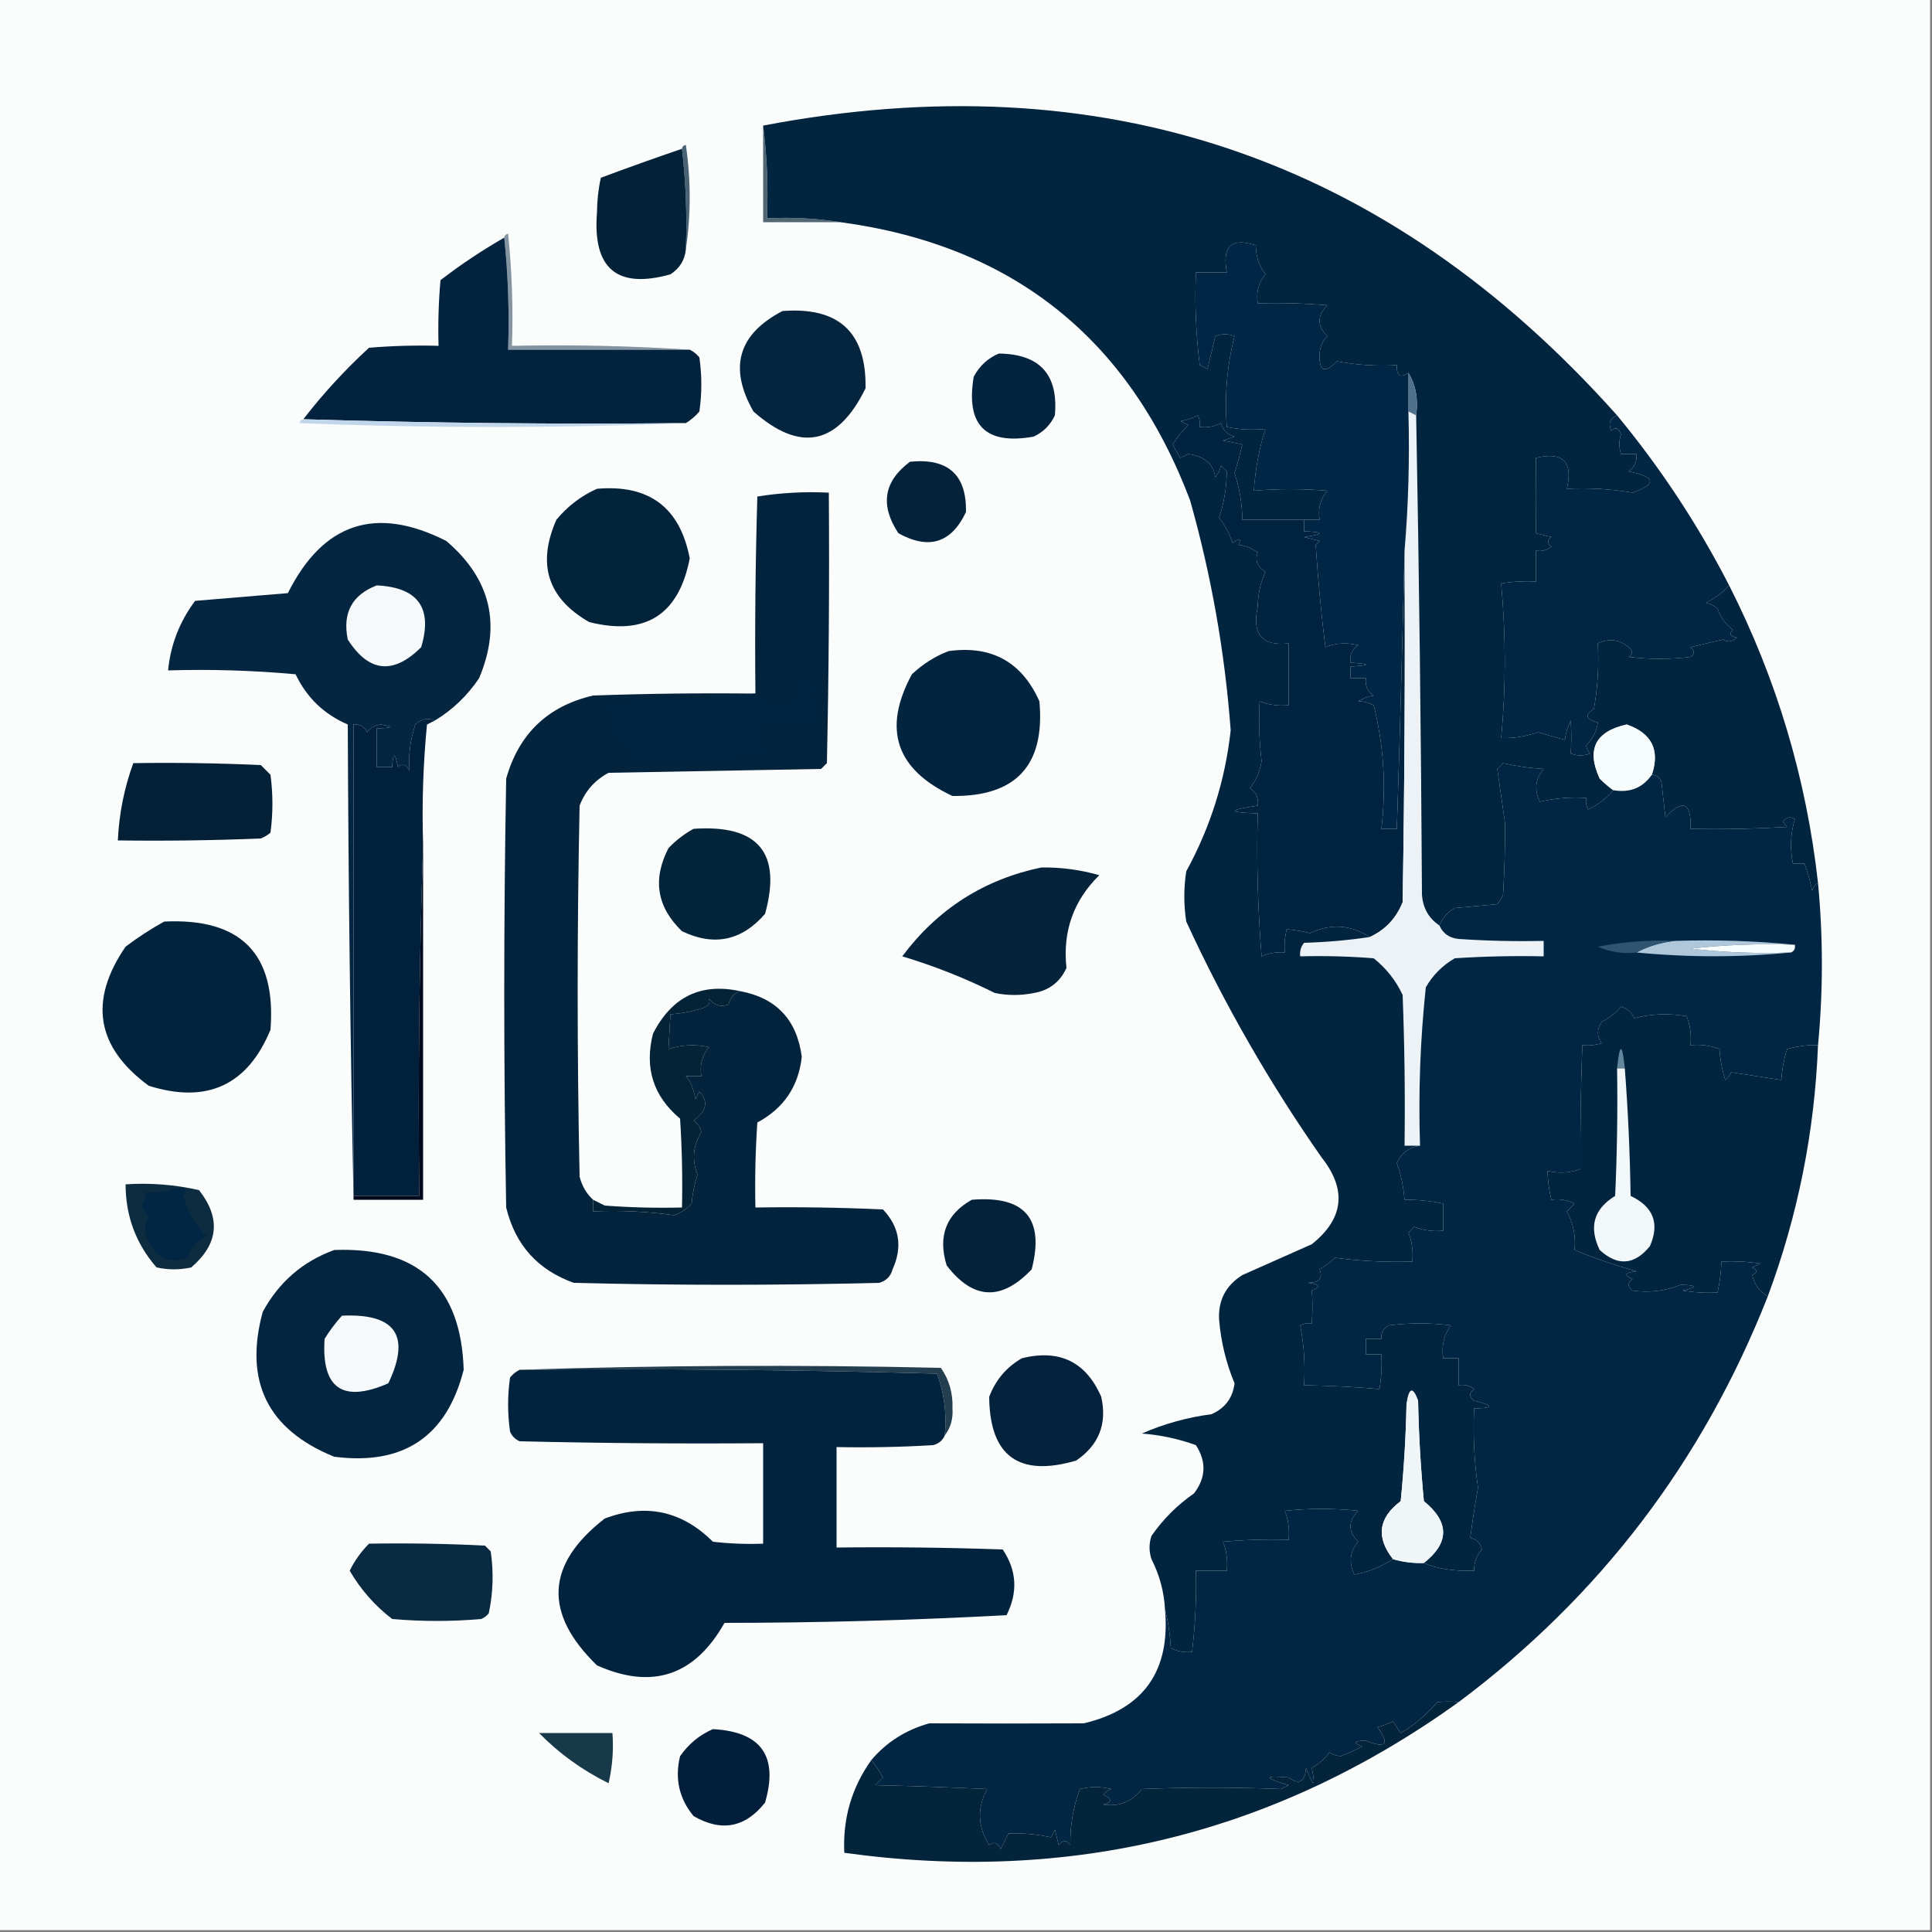 <?xml version="1.0" encoding="UTF-8"?>
<!DOCTYPE svg PUBLIC "-//W3C//DTD SVG 1.1//EN" "http://www.w3.org/Graphics/SVG/1.1/DTD/svg11.dtd">
<svg xmlns="http://www.w3.org/2000/svg" version="1.1" width="500px" height="500px" style="shape-rendering:geometricPrecision; text-rendering:geometricPrecision; image-rendering:optimizeQuality; fill-rule:evenodd; clip-rule:evenodd" xmlns:xlink="http://www.w3.org/1999/xlink">
<rect width="100%" height="100%" fill="#808080" stroke="none"/>
<g><path style="opacity:1" fill="#fbfcfc" d="M -0.5,-0.5 C 166.167,-0.5 332.833,-0.5 499.5,-0.5C 499.5,166.167 499.5,332.833 499.5,499.5C 332.833,499.5 166.167,499.5 -0.5,499.5C -0.5,332.833 -0.5,166.167 -0.5,-0.5 Z"/></g>
<g><path style="opacity:1" fill="#536674" d="M 197.5,32.5 C 198.492,40.316 198.826,48.316 198.5,56.5C 205.022,56.176 211.355,56.51 217.5,57.5C 210.833,57.5 204.167,57.5 197.5,57.5C 197.5,49.167 197.5,40.833 197.5,32.5 Z"/></g>
<g><path style="opacity:1" fill="#496374" d="M 176.5,38.5 C 176.56,37.957 176.893,37.624 177.5,37.5C 178.822,46.658 178.822,55.658 177.5,64.5C 177.826,55.651 177.493,46.984 176.5,38.5 Z"/></g>
<g><path style="opacity:1" fill="#032238" d="M 176.5,38.5 C 177.493,46.984 177.826,55.651 177.5,64.5C 177.256,67.263 175.923,69.429 173.5,71C 159.681,74.86 153.347,69.526 154.5,55C 154.522,51.914 154.855,48.914 155.5,46C 162.497,43.391 169.497,40.891 176.5,38.5 Z"/></g>
<g><path style="opacity:1" fill="#05243e" d="M 202.5,80.5 C 217.096,79.357 224.262,86.024 224,100.5C 216.783,115.192 207.116,117.192 195,106.5C 188.518,95.153 191.018,86.487 202.5,80.5 Z"/></g>
<g><path style="opacity:1" fill="#8494a1" d="M 130.5,61.5 C 130.56,60.957 130.893,60.624 131.5,60.5C 132.498,70.144 132.832,79.81 132.5,89.5C 148.009,89.171 163.342,89.504 178.5,90.5C 162.833,90.5 147.167,90.5 131.5,90.5C 131.827,80.652 131.494,70.986 130.5,61.5 Z"/></g>
<g><path style="opacity:1" fill="#03223e" d="M 130.5,61.5 C 131.494,70.986 131.827,80.652 131.5,90.5C 147.167,90.5 162.833,90.5 178.5,90.5C 179.458,90.953 180.292,91.62 181,92.5C 181.667,97.167 181.667,101.833 181,106.5C 179.961,107.71 178.794,108.71 177.5,109.5C 144.329,109.832 111.329,109.498 78.5,108.5C 83.592,101.903 89.259,95.737 95.5,90C 101.491,89.501 107.491,89.334 113.5,89.5C 113.334,83.824 113.501,78.157 114,72.5C 119.271,68.451 124.771,64.784 130.5,61.5 Z"/></g>
<g><path style="opacity:1" fill="#04233f" d="M 258.5,91.5 C 269.114,91.614 273.947,96.947 273,107.5C 271.833,110 270,111.833 267.5,113C 255.055,115.221 249.888,110.055 252,97.5C 253.494,94.686 255.66,92.686 258.5,91.5 Z"/></g>
<g><path style="opacity:1" fill="#002440" d="M 337.5,134.5 C 337.5,135.5 337.5,136.5 337.5,137.5C 342.794,137.682 342.794,138.182 337.5,139C 338.833,139.333 340.167,139.667 341.5,140C 341.167,140.333 340.833,140.667 340.5,141C 341.074,149.83 341.907,158.663 343,167.5C 345.737,166.39 348.571,166.223 351.5,167C 349.893,168.049 349.227,169.549 349.5,171.5C 354.833,171.833 354.833,172.167 349.5,172.5C 349.5,173.5 349.5,174.5 349.5,175.5C 350.833,175.5 352.167,175.5 353.5,175.5C 353.227,177.451 353.893,178.951 355.5,180C 354.062,180.219 352.729,180.719 351.5,181.5C 352.66,181.437 353.994,181.77 355.5,182.5C 358.123,192.891 358.789,203.558 357.5,214.5C 358.833,214.5 360.167,214.5 361.5,214.5C 362.206,193.022 362.872,169.022 363.5,142.5C 363.667,172.835 363.5,203.168 363,233.5C 361.319,237.679 358.485,240.679 354.5,242.5C 349.528,239.3 344.361,238.967 339,241.5C 336.974,240.981 334.974,240.647 333,240.5C 332.505,242.473 332.338,244.473 332.5,246.5C 330.409,246.318 328.409,246.652 326.5,247.5C 325.501,235.185 325.168,222.851 325.5,210.5C 317.699,210.294 317.699,209.628 325.5,208.5C 325.773,206.549 325.107,205.049 323.5,204C 325.072,201.962 326.072,199.629 326.5,197C 325.882,191.815 325.716,186.648 326,181.5C 328.381,182.435 330.881,182.768 333.5,182.5C 333.5,177.167 333.5,171.833 333.5,166.5C 326.621,167.288 323.954,164.121 325.5,157C 325.558,153.724 326.224,150.724 327.5,148C 325.395,146.665 324.729,144.998 325.5,143C 324.051,141.883 322.384,141.216 320.5,141C 321.34,139.334 320.84,139.167 319,140.5C 318.196,138.117 317.029,135.95 315.5,134C 316.771,130.16 317.437,126.16 317.5,122C 317,121.5 316.5,121 316,120.5C 315.751,121.624 315.251,122.624 314.5,123.5C 314.05,120.08 311.717,118.08 307.5,117.5C 306.833,117.833 306.167,118.167 305.5,118.5C 304.738,117.372 304.071,116.205 303.5,115C 304.659,113.173 305.992,111.507 307.5,110C 306.833,109.667 306.167,109.333 305.5,109C 307.101,108.727 308.601,108.227 310,107.5C 310.483,108.448 310.649,109.448 310.5,110.5C 312.467,110.739 314.301,110.406 316,109.5C 316.5,111.333 317.667,112.5 319.5,113C 318.5,113.333 317.5,113.667 316.5,114C 318.167,114.333 319.833,114.667 321.5,115C 321.003,117.22 320.336,119.72 319.5,122.5C 320.811,126.407 321.478,130.407 321.5,134.5C 326.833,134.5 332.167,134.5 337.5,134.5 Z"/></g>
<g><path style="opacity:1" fill="#c2d6eb" d="M 78.5,108.5 C 111.329,109.498 144.329,109.832 177.5,109.5C 144.331,110.83 110.998,110.83 77.5,109.5C 77.624,108.893 77.957,108.56 78.5,108.5 Z"/></g>
<g><path style="opacity:1" fill="#012643" d="M 418.5,107.5 C 429.738,121.083 439.405,135.75 447.5,151.5C 445.803,153.376 443.803,154.876 441.5,156C 442.624,156.249 443.624,156.749 444.5,157.5C 445.253,159.753 446.586,161.587 448.5,163C 447.366,164.016 447.699,164.683 449.5,165C 448.24,166.113 447.073,166.28 446,165.5C 443.2,166.125 440.366,166.792 437.5,167.5C 438.641,168.425 438.641,169.259 437.5,170C 432.167,170.667 426.833,170.667 421.5,170C 422.641,169.259 422.641,168.425 421.5,167.5C 419.119,165.478 416.453,165.145 413.5,166.5C 413.829,172.206 413.495,177.872 412.5,183.5C 410.054,184.983 410.388,186.149 413.5,187C 413.285,189.026 412.285,191.026 410.5,193C 410.645,193.772 410.978,194.439 411.5,195C 409.833,195.667 408.167,195.667 406.5,195C 406.702,192.232 406.702,189.399 406.5,186.5C 405.702,188.078 405.202,189.744 405,191.5C 402.667,190.833 400.333,190.167 398,189.5C 394.906,190.599 391.74,191.099 388.5,191C 389.748,177.95 389.748,164.616 388.5,151C 391.482,150.502 394.482,150.335 397.5,150.5C 397.5,147.833 397.5,145.167 397.5,142.5C 398.978,142.762 400.311,142.429 401.5,141.5C 400.359,140.575 400.359,139.741 401.5,139C 400.167,138.667 398.833,138.333 397.5,138C 397.579,131.711 397.579,125.211 397.5,118.5C 404.5,116.833 407.167,119.5 405.5,126.5C 411.229,126.212 416.896,126.546 422.5,127.5C 428.839,125.249 428.506,123.416 421.5,122C 423.037,120.89 423.703,119.39 423.5,117.5C 422.167,117.5 420.833,117.5 419.5,117.5C 418.948,115.669 418.948,114.003 419.5,112.5C 418.965,110.729 418.131,110.396 417,111.5C 416.156,109.537 416.656,108.204 418.5,107.5 Z"/></g>
<g><path style="opacity:1" fill="#04233b" d="M 235.5,119.5 C 245.337,118.511 250.17,122.844 250,132.5C 246.225,140.535 240.392,142.368 232.5,138C 227.703,130.733 228.703,124.567 235.5,119.5 Z"/></g>
<g><path style="opacity:1" fill="#03233a" d="M 154.5,126.5 C 167.982,125.327 175.982,131.327 178.5,144.5C 175.699,159.121 167.032,164.621 152.5,161C 141.747,154.849 138.914,146.015 144,134.5C 146.94,130.963 150.44,128.297 154.5,126.5 Z"/></g>
<g><path style="opacity:1" fill="#052641" d="M 112.5,186.5 C 110.875,185.675 109.208,186.008 107.5,187.5C 106.154,191.519 105.654,195.519 106,199.5C 105.147,197.875 104.147,197.542 103,198.5C 102.193,194.551 101.693,194.551 101.5,198.5C 100.167,198.5 98.833,198.5 97.5,198.5C 97.5,195.167 97.5,191.833 97.5,188.5C 101.812,188.385 102.146,188.051 98.5,187.5C 97.005,187.709 95.839,188.376 95,189.5C 94.29,188.027 93.124,187.36 91.5,187.5C 91.5,228.167 91.5,268.833 91.5,309.5C 91.5,309.833 91.5,310.167 91.5,310.5C 90.667,269.669 90.167,228.669 90,187.5C 83.849,184.848 79.349,180.515 76.5,174.5C 65.52,173.501 54.52,173.168 43.5,173.5C 44.148,166.867 46.481,160.867 50.5,155.5C 58.5,154.833 66.5,154.167 74.5,153.5C 83.622,135.275 97.289,130.775 115.5,140C 126.997,149.812 129.83,161.646 124,175.5C 120.956,180.045 117.123,183.711 112.5,186.5 Z"/></g>
<g><path style="opacity:1" fill="#f6f9fa" d="M 97.5,151.5 C 108.199,152.019 112.032,157.353 109,167.5C 101.774,174.682 95.441,174.016 90,165.5C 88.595,158.639 91.095,153.973 97.5,151.5 Z"/></g>
<g><path style="opacity:1" fill="#ecf2f5" d="M 364.5,106.5 C 365.167,106.833 365.833,107.167 366.5,107.5C 367.268,148.824 367.768,190.158 368,231.5C 368.23,234.968 369.73,237.634 372.5,239.5C 373.453,241.61 375.119,242.777 377.5,243C 384.826,243.5 392.159,243.666 399.5,243.5C 399.5,244.833 399.5,246.167 399.5,247.5C 391.826,247.334 384.159,247.5 376.5,248C 373.333,249.833 370.833,252.333 369,255.5C 367.554,269.093 367.054,282.76 367.5,296.5C 366.167,296.5 364.833,296.5 363.5,296.5C 363.667,283.496 363.5,270.496 363,257.5C 361.262,253.759 358.762,250.592 355.5,248C 349.175,247.5 342.842,247.334 336.5,247.5C 336.33,246.178 336.663,245.011 337.5,244C 343.348,243.827 349.015,243.327 354.5,242.5C 358.485,240.679 361.319,237.679 363,233.5C 363.5,203.168 363.667,172.835 363.5,142.5C 364.495,130.678 364.828,118.678 364.5,106.5 Z"/></g>
<g><path style="opacity:1" fill="#01243f" d="M 418.5,107.5 C 416.656,108.204 416.156,109.537 417,111.5C 418.131,110.396 418.965,110.729 419.5,112.5C 418.948,114.003 418.948,115.669 419.5,117.5C 420.833,117.5 422.167,117.5 423.5,117.5C 423.703,119.39 423.037,120.89 421.5,122C 428.506,123.416 428.839,125.249 422.5,127.5C 416.896,126.546 411.229,126.212 405.5,126.5C 407.167,119.5 404.5,116.833 397.5,118.5C 397.579,125.211 397.579,131.711 397.5,138C 398.833,138.333 400.167,138.667 401.5,139C 400.359,139.741 400.359,140.575 401.5,141.5C 400.311,142.429 398.978,142.762 397.5,142.5C 397.5,145.167 397.5,147.833 397.5,150.5C 394.482,150.335 391.482,150.502 388.5,151C 389.748,164.616 389.748,177.95 388.5,191C 391.74,191.099 394.906,190.599 398,189.5C 400.333,190.167 402.667,190.833 405,191.5C 405.202,189.744 405.702,188.078 406.5,186.5C 406.702,189.399 406.702,192.232 406.5,195C 408.167,195.667 409.833,195.667 411.5,195C 410.978,194.439 410.645,193.772 410.5,193C 412.285,191.026 413.285,189.026 413.5,187C 410.388,186.149 410.054,184.983 412.5,183.5C 413.495,177.872 413.829,172.206 413.5,166.5C 416.453,165.145 419.119,165.478 421.5,167.5C 422.641,168.425 422.641,169.259 421.5,170C 426.833,170.667 432.167,170.667 437.5,170C 438.641,169.259 438.641,168.425 437.5,167.5C 440.366,166.792 443.2,166.125 446,165.5C 447.073,166.28 448.24,166.113 449.5,165C 447.699,164.683 447.366,164.016 448.5,163C 446.586,161.587 445.253,159.753 444.5,157.5C 443.624,156.749 442.624,156.249 441.5,156C 443.803,154.876 445.803,153.376 447.5,151.5C 459.807,175.757 467.474,201.424 470.5,228.5C 469.778,228.918 469.278,229.584 469,230.5C 468.489,228.122 467.822,225.788 467,223.5C 466,223.5 465,223.5 464,223.5C 463.207,219.577 463.374,215.744 464.5,212C 463.365,211.251 462.365,211.417 461.5,212.5C 461.709,213.086 462.043,213.586 462.5,214C 454.173,214.5 445.84,214.666 437.5,214.5C 437.767,207.681 435.6,206.681 431,211.5C 430.667,208.5 430.333,205.5 430,202.5C 429.583,201.244 428.75,200.577 427.5,200.5C 429.629,194.091 427.462,189.757 421,187.5C 412.857,189.301 410.524,193.967 414,201.5C 415.145,202.636 416.312,203.636 417.5,204.5C 415.789,206.592 413.623,208.259 411,209.5C 410.517,208.552 410.351,207.552 410.5,206.5C 406.429,206.234 402.429,206.567 398.5,207.5C 397.005,204.355 397.338,201.522 399.5,199C 395.911,198.793 392.411,198.293 389,197.5C 388.5,198 388,198.5 387.5,199C 388.167,203.667 388.833,208.333 389.5,213C 389.54,219.024 389.374,225.19 389,231.5C 388.626,232.416 388.126,233.25 387.5,234C 383.833,234.333 380.167,234.667 376.5,235C 374.616,236.049 373.282,237.549 372.5,239.5C 369.73,237.634 368.23,234.968 368,231.5C 367.768,190.158 367.268,148.824 366.5,107.5C 367.08,103.351 366.414,99.684 364.5,96.5C 362.402,97.914 361.402,97.248 361.5,94.5C 356.238,94.805 351.072,94.471 346,93.5C 342.81,96.788 341.31,96.121 341.5,91.5C 341.649,89.68 342.316,88.18 343.5,87C 340.833,84.333 340.833,81.667 343.5,79C 337.509,78.501 331.509,78.334 325.5,78.5C 325.042,75.606 325.709,73.106 327.5,71C 325.862,68.867 325.029,66.367 325,63.5C 318.712,61.379 316.212,63.712 317.5,70.5C 314.833,70.5 312.167,70.5 309.5,70.5C 309.169,78.528 309.502,86.528 310.5,94.5C 311.167,94.833 311.833,95.167 312.5,95.5C 313.208,92.634 313.875,89.8 314.5,87C 316.167,86.333 317.833,86.333 319.5,87C 317.553,94.558 316.886,102.391 317.5,110.5C 320.731,111.181 324.064,111.348 327.5,111C 325.857,116.119 324.857,121.452 324.5,127C 330.781,126.465 337.115,126.465 343.5,127C 341.709,129.106 341.042,131.606 341.5,134.5C 340.167,134.5 338.833,134.5 337.5,134.5C 332.167,134.5 326.833,134.5 321.5,134.5C 321.478,130.407 320.811,126.407 319.5,122.5C 320.336,119.72 321.003,117.22 321.5,115C 319.833,114.667 318.167,114.333 316.5,114C 317.5,113.667 318.5,113.333 319.5,113C 317.667,112.5 316.5,111.333 316,109.5C 314.301,110.406 312.467,110.739 310.5,110.5C 310.649,109.448 310.483,108.448 310,107.5C 308.601,108.227 307.101,108.727 305.5,109C 306.167,109.333 306.833,109.667 307.5,110C 305.992,111.507 304.659,113.173 303.5,115C 304.071,116.205 304.738,117.372 305.5,118.5C 306.167,118.167 306.833,117.833 307.5,117.5C 311.717,118.08 314.05,120.08 314.5,123.5C 315.251,122.624 315.751,121.624 316,120.5C 316.5,121 317,121.5 317.5,122C 317.437,126.16 316.771,130.16 315.5,134C 317.029,135.95 318.196,138.117 319,140.5C 320.84,139.167 321.34,139.334 320.5,141C 322.384,141.216 324.051,141.883 325.5,143C 324.729,144.998 325.395,146.665 327.5,148C 326.224,150.724 325.558,153.724 325.5,157C 323.954,164.121 326.621,167.288 333.5,166.5C 333.5,171.833 333.5,177.167 333.5,182.5C 330.881,182.768 328.381,182.435 326,181.5C 325.716,186.648 325.882,191.815 326.5,197C 326.072,199.629 325.072,201.962 323.5,204C 325.107,205.049 325.773,206.549 325.5,208.5C 317.699,209.628 317.699,210.294 325.5,210.5C 325.168,222.851 325.501,235.185 326.5,247.5C 328.409,246.652 330.409,246.318 332.5,246.5C 332.338,244.473 332.505,242.473 333,240.5C 334.974,240.647 336.974,240.981 339,241.5C 344.361,238.967 349.528,239.3 354.5,242.5C 349.015,243.327 343.348,243.827 337.5,244C 336.663,245.011 336.33,246.178 336.5,247.5C 342.842,247.334 349.175,247.5 355.5,248C 358.762,250.592 361.262,253.759 363,257.5C 363.5,270.496 363.667,283.496 363.5,296.5C 364.833,296.5 366.167,296.5 367.5,296.5C 364.725,296.879 362.725,298.379 361.5,301C 362.533,303.771 363.2,306.937 363.5,310.5C 366.881,310.46 370.214,310.793 373.5,311.5C 373.5,313.833 373.5,316.167 373.5,318.5C 370.881,318.768 368.381,318.435 366,317.5C 365.5,318 365,318.5 364.5,319C 365.435,321.381 365.768,323.881 365.5,326.5C 358.501,326.694 351.834,326.36 345.5,325.5C 344.281,326.646 342.948,327.646 341.5,328.5C 342.416,330.784 341.416,331.951 338.5,332C 341.544,332.359 341.878,333.026 339.5,334C 339.704,336.621 339.704,339.455 339.5,342.5C 338.448,342.351 337.448,342.517 336.5,343C 337.471,348.072 337.805,353.238 337.5,358.5C 344.185,358.604 350.685,358.938 357,359.5C 357.498,356.518 357.665,353.518 357.5,350.5C 356.167,350.5 354.833,350.5 353.5,350.5C 353.5,349.167 353.5,347.833 353.5,346.5C 354.833,346.5 356.167,346.5 357.5,346.5C 357.36,344.876 358.027,343.71 359.5,343C 364.833,342.333 370.167,342.333 375.5,343C 373.679,345.456 373.012,348.289 373.5,351.5C 374.833,351.5 376.167,351.5 377.5,351.5C 377.5,353.833 377.5,356.167 377.5,358.5C 378.978,358.238 380.311,358.571 381.5,359.5C 380.167,360.5 380.167,361.5 381.5,362.5C 386.682,363.776 386.682,364.443 381.5,364.5C 381.188,371.422 381.521,378.256 382.5,385C 381.689,389.597 381.022,393.93 380.5,398C 382.18,398.347 383.18,399.347 383.5,401C 382.115,402.597 381.449,404.43 381.5,406.5C 376.275,406.666 371.941,406 368.5,404.5C 375.144,399.252 375.144,393.919 368.5,388.5C 367.668,379.852 367.168,371.186 367,362.5C 365.623,358.735 364.623,359.068 364,363.5C 363.832,371.853 363.332,380.187 362.5,388.5C 356.723,392.826 356.057,397.826 360.5,403.5C 357.205,405.598 353.872,406.932 350.5,407.5C 349.005,404.355 349.338,401.522 351.5,399C 348.833,396.333 348.833,393.667 351.5,391C 345.167,390.333 338.833,390.333 332.5,391C 333.435,393.381 333.768,395.881 333.5,398.5C 327.824,398.334 322.157,398.501 316.5,399C 317.435,401.381 317.768,403.881 317.5,406.5C 314.833,406.5 312.167,406.5 309.5,406.5C 309.674,413.535 309.341,420.535 308.5,427.5C 306.533,427.739 304.699,427.406 303,426.5C 302.821,422.975 302.321,419.641 301.5,416.5C 301.256,411.933 300.09,407.599 298,403.5C 297.333,401.5 297.333,399.5 298,397.5C 301,393.167 304.667,389.5 309,386.5C 312.1,382.46 312.267,378.293 309.5,374C 304.988,372.364 300.322,371.364 295.5,371C 301.256,368.484 307.256,366.818 313.5,366C 317.031,364.471 319.031,361.804 319.5,358C 317.304,352.717 315.971,347.217 315.5,341.5C 315.242,336.516 317.242,332.683 321.5,330C 327.5,327.333 333.5,324.667 339.5,322C 347.796,315.378 348.63,307.878 342,299.5C 328.536,280.244 316.869,259.911 307,238.5C 306.333,234.167 306.333,229.833 307,225.5C 313.259,214.059 317.092,201.893 318.5,189C 316.995,168.8 313.495,148.967 308,129.5C 292.111,87.481 261.944,63.481 217.5,57.5C 211.355,56.51 205.022,56.176 198.5,56.5C 198.826,48.316 198.492,40.316 197.5,32.5C 285.336,15.779 359.003,40.779 418.5,107.5 Z"/></g>
<g><path style="opacity:1" fill="#51708c" d="M 364.5,96.5 C 366.414,99.684 367.08,103.351 366.5,107.5C 365.833,107.167 365.167,106.833 364.5,106.5C 364.5,103.167 364.5,99.833 364.5,96.5 Z"/></g>
<g><path style="opacity:1" fill="#002645" d="M 364.5,96.5 C 364.5,99.833 364.5,103.167 364.5,106.5C 364.828,118.678 364.495,130.678 363.5,142.5C 362.872,169.022 362.206,193.022 361.5,214.5C 360.167,214.5 358.833,214.5 357.5,214.5C 358.789,203.558 358.123,192.891 355.5,182.5C 353.994,181.77 352.66,181.437 351.5,181.5C 352.729,180.719 354.062,180.219 355.5,180C 353.893,178.951 353.227,177.451 353.5,175.5C 352.167,175.5 350.833,175.5 349.5,175.5C 349.5,174.5 349.5,173.5 349.5,172.5C 354.833,172.167 354.833,171.833 349.5,171.5C 349.227,169.549 349.893,168.049 351.5,167C 348.571,166.223 345.737,166.39 343,167.5C 341.907,158.663 341.074,149.83 340.5,141C 340.833,140.667 341.167,140.333 341.5,140C 340.167,139.667 338.833,139.333 337.5,139C 342.794,138.182 342.794,137.682 337.5,137.5C 337.5,136.5 337.5,135.5 337.5,134.5C 338.833,134.5 340.167,134.5 341.5,134.5C 341.042,131.606 341.709,129.106 343.5,127C 337.115,126.465 330.781,126.465 324.5,127C 324.857,121.452 325.857,116.119 327.5,111C 324.064,111.348 320.731,111.181 317.5,110.5C 316.886,102.391 317.553,94.558 319.5,87C 317.833,86.333 316.167,86.333 314.5,87C 313.875,89.8 313.208,92.634 312.5,95.5C 311.833,95.167 311.167,94.833 310.5,94.5C 309.502,86.528 309.169,78.528 309.5,70.5C 312.167,70.5 314.833,70.5 317.5,70.5C 316.212,63.712 318.712,61.379 325,63.5C 325.029,66.367 325.862,68.867 327.5,71C 325.709,73.106 325.042,75.606 325.5,78.5C 331.509,78.334 337.509,78.501 343.5,79C 340.833,81.667 340.833,84.333 343.5,87C 342.316,88.18 341.649,89.68 341.5,91.5C 341.31,96.121 342.81,96.788 346,93.5C 351.072,94.471 356.238,94.805 361.5,94.5C 361.402,97.248 362.402,97.914 364.5,96.5 Z"/></g>
<g><path style="opacity:1" fill="#03243e" d="M 245.5,168.5 C 256.618,166.974 264.451,171.308 269,181.5C 270.492,198.005 262.992,206.172 246.5,206C 231.833,199.151 228.333,188.651 236,174.5C 238.843,171.837 242.009,169.837 245.5,168.5 Z"/></g>
<g><path style="opacity:1" fill="#01203c" d="M 112.5,186.5 C 111.85,186.804 111.183,187.137 110.5,187.5C 109.501,197.812 109.168,208.145 109.5,218.5C 108.502,248.662 108.169,278.995 108.5,309.5C 102.833,309.5 97.167,309.5 91.5,309.5C 91.5,268.833 91.5,228.167 91.5,187.5C 93.124,187.36 94.29,188.027 95,189.5C 95.839,188.376 97.005,187.709 98.5,187.5C 102.146,188.051 101.812,188.385 97.5,188.5C 97.5,191.833 97.5,195.167 97.5,198.5C 98.833,198.5 100.167,198.5 101.5,198.5C 101.693,194.551 102.193,194.551 103,198.5C 104.147,197.542 105.147,197.875 106,199.5C 105.654,195.519 106.154,191.519 107.5,187.5C 109.208,186.008 110.875,185.675 112.5,186.5 Z"/></g>
<g><path style="opacity:1" fill="#f6fbfc" d="M 427.5,200.5 C 425.109,203.917 421.775,205.25 417.5,204.5C 416.312,203.636 415.145,202.636 414,201.5C 410.524,193.967 412.857,189.301 421,187.5C 427.462,189.757 429.629,194.091 427.5,200.5 Z"/></g>
<g><path style="opacity:1" fill="#04233c" d="M 153.5,310.5 C 153.5,311.5 153.5,312.5 153.5,313.5C 160.558,313.203 167.558,313.536 174.5,314.5C 176.258,313.872 177.758,312.872 179,311.5C 179.226,308.905 179.726,306.405 180.5,304C 179.022,300.16 179.355,296.494 181.5,293C 181.241,291.739 180.574,290.739 179.5,290C 182.894,287.54 183.394,285.04 181,282.5C 180.667,283.167 180.333,283.833 180,284.5C 179.522,281.795 178.689,279.795 177.5,278.5C 178.833,278.5 180.167,278.5 181.5,278.5C 181.042,275.606 181.709,273.106 183.5,271C 179.909,270.211 176.409,270.378 173,271.5C 173.152,268.553 173.319,265.553 173.5,262.5C 176.216,262.322 178.883,261.822 181.5,261C 183.224,260.552 183.891,259.718 183.5,258.5C 184.854,260.184 186.521,260.684 188.5,260C 188.974,258.271 189.974,257.105 191.5,256.5C 200.908,258.243 206.241,263.91 207.5,273.5C 206.663,281.174 202.829,286.841 196,290.5C 195.5,297.826 195.334,305.159 195.5,312.5C 206.505,312.333 217.505,312.5 228.5,313C 232.796,317.515 233.63,322.681 231,328.5C 230.5,330.333 229.333,331.5 227.5,332C 201.167,332.667 174.833,332.667 148.5,332C 139.166,328.665 133.333,322.165 131,312.5C 130.333,275.5 130.333,238.5 131,201.5C 134.276,189.89 141.776,182.723 153.5,180C 167.496,179.5 181.496,179.333 195.5,179.5C 195.333,162.497 195.5,145.497 196,128.5C 202.076,127.524 208.242,127.19 214.5,127.5C 214.667,150.836 214.5,174.169 214,197.5C 213.5,198 213,198.5 212.5,199C 194.167,199.333 175.833,199.667 157.5,200C 153.942,201.892 151.442,204.725 150,208.5C 149.333,240.5 149.333,272.5 150,304.5C 150.6,306.91 151.766,308.91 153.5,310.5 Z"/></g>
<g><path style="opacity:1" fill="#012541" d="M 195.5,179.5 C 198.064,181.042 200.564,182.042 203,182.5C 204.167,181.333 205.333,180.167 206.5,179C 205,176.833 205.5,175.333 208,174.5C 209.52,175.697 210.687,177.197 211.5,179C 210.346,179.914 210.513,180.747 212,181.5C 212.495,183.473 212.662,185.473 212.5,187.5C 207.5,187.5 202.5,187.5 197.5,187.5C 196.115,192.813 198.115,195.313 203.5,195C 193.234,196.572 182.901,197.405 172.5,197.5C 167.064,197.694 163.731,197.361 162.5,196.5C 162.382,193.75 161.049,191.75 158.5,190.5C 157.526,188.257 157.192,185.924 157.5,183.5C 156.022,183.762 154.689,183.429 153.5,182.5C 153.667,182.167 153.833,181.833 154,181.5C 156.234,181.374 158.568,181.707 161,182.5C 161.5,182 162,181.5 162.5,181C 173.674,180.83 184.674,180.33 195.5,179.5 Z"/></g>
<g><path style="opacity:1" fill="#002643" d="M 417.5,204.5 C 421.775,205.25 425.109,203.917 427.5,200.5C 428.75,200.577 429.583,201.244 430,202.5C 430.333,205.5 430.667,208.5 431,211.5C 435.6,206.681 437.767,207.681 437.5,214.5C 445.84,214.666 454.173,214.5 462.5,214C 462.043,213.586 461.709,213.086 461.5,212.5C 462.365,211.417 463.365,211.251 464.5,212C 463.374,215.744 463.207,219.577 464,223.5C 465,223.5 466,223.5 467,223.5C 467.822,225.788 468.489,228.122 469,230.5C 469.278,229.584 469.778,228.918 470.5,228.5C 471.833,242.5 471.833,256.5 470.5,270.5C 467.966,270.386 465.299,270.719 462.5,271.5C 461.682,274.107 461.182,276.774 461,279.5C 456.667,278.833 452.333,278.167 448,277.5C 447.692,278.308 447.192,278.975 446.5,279.5C 445.682,276.893 445.182,274.226 445,271.5C 442.619,270.565 440.119,270.232 437.5,270.5C 437.768,267.881 437.435,265.381 436.5,263C 431.913,262.201 427.413,262.368 423,263.5C 422.255,262.01 421.088,261.01 419.5,260.5C 418.558,261.807 416.891,263.141 414.5,264.5C 413.24,266.353 413.24,268.186 414.5,270C 412.866,270.494 411.199,270.66 409.5,270.5C 409.107,281.591 408.941,292.258 409,302.5C 406.42,303.568 403.587,303.735 400.5,303C 400.543,305.5 400.877,308 401.5,310.5C 403.604,310.201 405.604,310.534 407.5,311.5C 406.833,312.167 406.167,312.833 405.5,313.5C 407.184,316.612 407.85,319.946 407.5,323.5C 412.605,325.621 417.939,327.454 423.5,329C 420.456,329.359 420.122,330.026 422.5,331C 421.167,332 421.167,333 422.5,334C 426.778,334.626 430.945,334.126 435,332.5C 439.248,332.603 439.414,333.103 435.5,334C 438.482,334.498 441.482,334.665 444.5,334.5C 445.092,331.873 445.425,329.206 445.5,326.5C 448.85,326.335 452.183,326.502 455.5,327C 454.833,327.333 454.167,327.667 453.5,328C 454.833,328.667 454.833,329.333 453.5,330C 454.032,332.463 455.366,334.297 457.5,335.5C 440.685,378.189 414.018,413.189 377.5,440.5C 375.683,440.317 373.85,440.317 372,440.5C 368.951,443.981 365.784,446.647 362.5,448.5C 361.833,447.5 361.167,446.5 360.5,445.5C 359.205,446.098 357.872,446.598 356.5,447C 359.723,451.407 358.723,452.574 353.5,450.5C 350.398,450.497 350.065,450.997 352.5,452C 350.711,452.914 348.877,453.747 347,454.5C 345.893,454.415 344.893,454.081 344,453.5C 342.944,455.129 341.444,456.462 339.5,457.5C 340.503,462.697 340.003,462.697 338,457.5C 337.712,461.174 336.212,462.007 333.5,460C 327.02,459.421 327.02,460.088 333.5,462C 332.833,462.333 332.167,462.667 331.5,463C 319.519,462.525 307.519,462.525 295.5,463C 292.879,466.325 289.546,467.658 285.5,467C 287.991,466.374 287.991,465.541 285.5,464.5C 286.025,463.808 286.692,463.308 287.5,463C 284.833,462.333 282.167,462.333 279.5,463C 277.753,467.531 276.92,472.365 277,477.5C 276,476.167 275,476.167 274,477.5C 273.667,476.167 273.333,474.833 273,473.5C 272.667,474.167 272.333,474.833 272,475.5C 268.281,474.693 264.614,474.36 261,474.5C 260.333,475.833 259.667,477.167 259,478.5C 258.147,476.875 257.147,476.542 256,477.5C 252.984,472.696 252.817,467.862 255.5,463C 245.679,462.553 236.012,462.22 226.5,462C 227.167,461.333 227.833,460.667 228.5,460C 227.601,458.348 226.601,456.848 225.5,455.5C 229.453,450.847 234.453,447.68 240.5,446C 253.832,446.063 267.165,446.063 280.5,446C 295.941,442.313 302.941,432.48 301.5,416.5C 302.321,419.641 302.821,422.975 303,426.5C 304.699,427.406 306.533,427.739 308.5,427.5C 309.341,420.535 309.674,413.535 309.5,406.5C 312.167,406.5 314.833,406.5 317.5,406.5C 317.768,403.881 317.435,401.381 316.5,399C 322.157,398.501 327.824,398.334 333.5,398.5C 333.768,395.881 333.435,393.381 332.5,391C 338.833,390.333 345.167,390.333 351.5,391C 348.833,393.667 348.833,396.333 351.5,399C 349.338,401.522 349.005,404.355 350.5,407.5C 353.872,406.932 357.205,405.598 360.5,403.5C 363.096,404.265 365.763,404.599 368.5,404.5C 371.941,406 376.275,406.666 381.5,406.5C 381.449,404.43 382.115,402.597 383.5,401C 383.18,399.347 382.18,398.347 380.5,398C 381.022,393.93 381.689,389.597 382.5,385C 381.521,378.256 381.188,371.422 381.5,364.5C 386.682,364.443 386.682,363.776 381.5,362.5C 380.167,361.5 380.167,360.5 381.5,359.5C 380.311,358.571 378.978,358.238 377.5,358.5C 377.5,356.167 377.5,353.833 377.5,351.5C 376.167,351.5 374.833,351.5 373.5,351.5C 373.012,348.289 373.679,345.456 375.5,343C 370.167,342.333 364.833,342.333 359.5,343C 358.027,343.71 357.36,344.876 357.5,346.5C 356.167,346.5 354.833,346.5 353.5,346.5C 353.5,347.833 353.5,349.167 353.5,350.5C 354.833,350.5 356.167,350.5 357.5,350.5C 357.665,353.518 357.498,356.518 357,359.5C 350.685,358.938 344.185,358.604 337.5,358.5C 337.805,353.238 337.471,348.072 336.5,343C 337.448,342.517 338.448,342.351 339.5,342.5C 339.704,339.455 339.704,336.621 339.5,334C 341.878,333.026 341.544,332.359 338.5,332C 341.416,331.951 342.416,330.784 341.5,328.5C 342.948,327.646 344.281,326.646 345.5,325.5C 351.834,326.36 358.501,326.694 365.5,326.5C 365.768,323.881 365.435,321.381 364.5,319C 365,318.5 365.5,318 366,317.5C 368.381,318.435 370.881,318.768 373.5,318.5C 373.5,316.167 373.5,313.833 373.5,311.5C 370.214,310.793 366.881,310.46 363.5,310.5C 363.2,306.937 362.533,303.771 361.5,301C 362.725,298.379 364.725,296.879 367.5,296.5C 367.054,282.76 367.554,269.093 369,255.5C 370.833,252.333 373.333,249.833 376.5,248C 384.159,247.5 391.826,247.334 399.5,247.5C 399.5,246.167 399.5,244.833 399.5,243.5C 392.159,243.666 384.826,243.5 377.5,243C 375.119,242.777 373.453,241.61 372.5,239.5C 373.282,237.549 374.616,236.049 376.5,235C 380.167,234.667 383.833,234.333 387.5,234C 388.126,233.25 388.626,232.416 389,231.5C 389.374,225.19 389.54,219.024 389.5,213C 388.833,208.333 388.167,203.667 387.5,199C 388,198.5 388.5,198 389,197.5C 392.411,198.293 395.911,198.793 399.5,199C 397.338,201.522 397.005,204.355 398.5,207.5C 402.429,206.567 406.429,206.234 410.5,206.5C 410.351,207.552 410.517,208.552 411,209.5C 413.623,208.259 415.789,206.592 417.5,204.5 Z"/></g>
<g><path style="opacity:1" fill="#032037" d="M 34.5,197.5 C 45.505,197.333 56.505,197.5 67.5,198C 68.333,198.833 69.167,199.667 70,200.5C 70.667,205.5 70.667,210.5 70,215.5C 69.25,216.126 68.416,216.626 67.5,217C 55.171,217.5 42.838,217.667 30.5,217.5C 30.818,210.595 32.151,203.928 34.5,197.5 Z"/></g>
<g><path style="opacity:1" fill="#04243a" d="M 179.5,214.5 C 196.201,213.349 202.367,220.682 198,236.5C 191.951,243.472 184.784,244.972 176.5,241C 169.989,234.749 168.823,227.582 173,219.5C 174.965,217.45 177.132,215.783 179.5,214.5 Z"/></g>
<g><path style="opacity:1" fill="#05233b" d="M 269.5,224.5 C 274.6,224.429 279.6,225.096 284.5,226.5C 277.812,233.061 274.978,241.061 276,250.5C 274.332,254.165 271.499,256.332 267.5,257C 264.167,257.667 260.833,257.667 257.5,257C 249.721,253.132 241.721,249.966 233.5,247.5C 242.65,235.265 254.65,227.598 269.5,224.5 Z"/></g>
<g><path style="opacity:1" fill="#02233c" d="M 42.5,238.5 C 62.375,237.541 71.542,246.874 70,266.5C 64.054,280.886 53.554,285.72 38.5,281C 24.897,271.006 22.897,259.006 32.5,245C 35.728,242.56 39.061,240.394 42.5,238.5 Z"/></g>
<g><path style="opacity:1" fill="#aec7da" d="M 433.5,243.5 C 444.014,243.172 454.347,243.506 464.5,244.5C 455.475,244.168 446.475,244.502 437.5,245.5C 446.141,246.498 454.808,246.831 463.5,246.5C 450.294,247.805 436.961,247.805 423.5,246.5C 426.548,244.881 429.881,243.881 433.5,243.5 Z"/></g>
<g><path style="opacity:1" fill="#f8fefe" d="M 464.5,244.5 C 464.672,245.492 464.338,246.158 463.5,246.5C 454.808,246.831 446.141,246.498 437.5,245.5C 446.475,244.502 455.475,244.168 464.5,244.5 Z"/></g>
<g><path style="opacity:1" fill="#2f5472" d="M 433.5,243.5 C 429.881,243.881 426.548,244.881 423.5,246.5C 419.952,246.905 416.619,246.405 413.5,245C 420.103,243.726 426.77,243.226 433.5,243.5 Z"/></g>
<g><path style="opacity:1" fill="#02253f" d="M 470.5,270.5 C 469.626,292.869 465.293,314.535 457.5,335.5C 455.366,334.297 454.032,332.463 453.5,330C 454.833,329.333 454.833,328.667 453.5,328C 454.167,327.667 454.833,327.333 455.5,327C 452.183,326.502 448.85,326.335 445.5,326.5C 445.425,329.206 445.092,331.873 444.5,334.5C 441.482,334.665 438.482,334.498 435.5,334C 439.414,333.103 439.248,332.603 435,332.5C 430.945,334.126 426.778,334.626 422.5,334C 421.167,333 421.167,332 422.5,331C 420.122,330.026 420.456,329.359 423.5,329C 417.939,327.454 412.605,325.621 407.5,323.5C 407.85,319.946 407.184,316.612 405.5,313.5C 406.167,312.833 406.833,312.167 407.5,311.5C 405.604,310.534 403.604,310.201 401.5,310.5C 400.877,308 400.543,305.5 400.5,303C 403.587,303.735 406.42,303.568 409,302.5C 408.941,292.258 409.107,281.591 409.5,270.5C 411.199,270.66 412.866,270.494 414.5,270C 413.24,268.186 413.24,266.353 414.5,264.5C 416.891,263.141 418.558,261.807 419.5,260.5C 421.088,261.01 422.255,262.01 423,263.5C 427.413,262.368 431.913,262.201 436.5,263C 437.435,265.381 437.768,267.881 437.5,270.5C 440.119,270.232 442.619,270.565 445,271.5C 445.182,274.226 445.682,276.893 446.5,279.5C 447.192,278.975 447.692,278.308 448,277.5C 452.333,278.167 456.667,278.833 461,279.5C 461.182,276.774 461.682,274.107 462.5,271.5C 465.299,270.719 467.966,270.386 470.5,270.5 Z"/></g>
<g><path style="opacity:1" fill="#042336" d="M 191.5,256.5 C 189.974,257.105 188.974,258.271 188.5,260C 186.521,260.684 184.854,260.184 183.5,258.5C 183.891,259.718 183.224,260.552 181.5,261C 178.883,261.822 176.216,262.322 173.5,262.5C 173.319,265.553 173.152,268.553 173,271.5C 176.409,270.378 179.909,270.211 183.5,271C 181.709,273.106 181.042,275.606 181.5,278.5C 180.167,278.5 178.833,278.5 177.5,278.5C 178.689,279.795 179.522,281.795 180,284.5C 180.333,283.833 180.667,283.167 181,282.5C 183.394,285.04 182.894,287.54 179.5,290C 180.574,290.739 181.241,291.739 181.5,293C 179.355,296.494 179.022,300.16 180.5,304C 179.726,306.405 179.226,308.905 179,311.5C 177.758,312.872 176.258,313.872 174.5,314.5C 167.558,313.536 160.558,313.203 153.5,313.5C 153.5,312.5 153.5,311.5 153.5,310.5C 154.473,310.987 155.473,311.487 156.5,312C 163.158,312.5 169.825,312.666 176.5,312.5C 176.666,304.826 176.5,297.159 176,289.5C 169.071,283.71 166.737,276.376 169,267.5C 173.859,257.985 181.359,254.318 191.5,256.5 Z"/></g>
<g><path style="opacity:1" fill="#63889d" d="M 420.5,276.5 C 419.833,276.5 419.167,276.5 418.5,276.5C 419.167,269.833 419.833,269.833 420.5,276.5 Z"/></g>
<g><path style="opacity:1" fill="#010a1c" d="M 109.5,218.5 C 109.5,249.167 109.5,279.833 109.5,310.5C 103.5,310.5 97.5,310.5 91.5,310.5C 91.5,310.167 91.5,309.833 91.5,309.5C 97.167,309.5 102.833,309.5 108.5,309.5C 108.169,278.995 108.502,248.662 109.5,218.5 Z"/></g>
<g><path style="opacity:1" fill="#f2f7f9" d="M 418.5,276.5 C 419.167,276.5 419.833,276.5 420.5,276.5C 421.33,287.326 421.83,298.326 422,309.5C 427.902,312.292 429.569,316.625 427,322.5C 422.997,327.42 418.663,327.753 414,323.5C 411.128,317.547 412.461,312.88 418,309.5C 418.5,298.505 418.667,287.505 418.5,276.5 Z"/></g>
<g><path style="opacity:1" fill="#04233b" d="M 251.5,310.5 C 265.212,309.369 270.379,315.369 267,328.5C 259.181,336.759 251.847,336.425 245,327.5C 242.667,319.919 244.833,314.252 251.5,310.5 Z"/></g>
<g><path style="opacity:1" fill="#0e2c3f" d="M 32.5,306.5 C 38.952,306.084 45.285,306.584 51.5,308C 57.222,315.284 56.555,321.95 49.5,328C 46.5,328.667 43.5,328.667 40.5,328C 35.173,321.856 32.507,314.69 32.5,306.5 Z"/></g>
<g><path style="opacity:1" fill="#012644" d="M 45.5,307.5 C 47.942,307.119 48.608,307.786 47.5,309.5C 48.483,313.581 50.483,317.081 53.5,320C 50.959,321.04 49.293,322.874 48.5,325.5C 44.015,327.115 40.682,325.782 38.5,321.5C 37.231,319.305 37.231,317.139 38.5,315C 37.833,314 37.167,313 36.5,312C 37.337,310.989 37.67,309.822 37.5,308.5C 40.385,308.806 43.052,308.473 45.5,307.5 Z"/></g>
<g><path style="opacity:1" fill="#04253f" d="M 86.5,323.5 C 108.172,322.677 119.339,333.01 120,354.5C 115.592,371.802 104.426,379.302 86.5,377C 69.259,370.017 63.092,357.517 68,339.5C 72.217,331.774 78.383,326.441 86.5,323.5 Z"/></g>
<g><path style="opacity:1" fill="#f5f9fa" d="M 88.5,340.5 C 102.377,339.85 106.377,345.683 100.5,358C 88.662,363.156 83.162,359.322 84,346.5C 85.332,344.34 86.832,342.34 88.5,340.5 Z"/></g>
<g><path style="opacity:1" fill="#233e4e" d="M 134.5,354.5 C 170.664,353.336 206.998,353.169 243.5,354C 245.653,357.103 246.653,360.603 246.5,364.5C 246.684,367.205 246.017,369.538 244.5,371.5C 245.046,365.933 244.379,360.6 242.5,355.5C 206.506,354.5 170.506,354.167 134.5,354.5 Z"/></g>
<g><path style="opacity:1" fill="#04223b" d="M 264.5,351.5 C 274.23,349.115 281.063,352.449 285,361.5C 286.563,368.48 284.396,373.98 278.5,378C 263.642,382.333 256.142,376.833 256,361.5C 257.687,357.084 260.52,353.751 264.5,351.5 Z"/></g>
<g><path style="opacity:1" fill="#02233d" d="M 134.5,354.5 C 170.506,354.167 206.506,354.5 242.5,355.5C 244.379,360.6 245.046,365.933 244.5,371.5C 243.942,372.79 242.942,373.623 241.5,374C 233.173,374.5 224.84,374.666 216.5,374.5C 216.5,383.167 216.5,391.833 216.5,400.5C 230.837,400.333 245.171,400.5 259.5,401C 263.138,406.402 263.471,412.069 260.5,418C 236.254,419.314 211.921,419.981 187.5,420C 179.783,433.699 168.783,437.365 154.5,431C 140.594,417.503 141.261,404.837 156.5,393C 167.119,388.988 176.452,390.988 184.5,399C 188.821,399.499 193.154,399.666 197.5,399.5C 197.5,390.833 197.5,382.167 197.5,373.5C 176.497,373.667 155.497,373.5 134.5,373C 133.333,372.5 132.5,371.667 132,370.5C 131.333,365.833 131.333,361.167 132,356.5C 132.708,355.619 133.542,354.953 134.5,354.5 Z"/></g>
<g><path style="opacity:1" fill="#f0f5f7" d="M 368.5,404.5 C 365.763,404.599 363.096,404.265 360.5,403.5C 356.057,397.826 356.723,392.826 362.5,388.5C 363.332,380.187 363.832,371.853 364,363.5C 364.623,359.068 365.623,358.735 367,362.5C 367.168,371.186 367.668,379.852 368.5,388.5C 375.144,393.919 375.144,399.252 368.5,404.5 Z"/></g>
<g><path style="opacity:1" fill="#092a41" d="M 95.5,399.5 C 105.506,399.334 115.506,399.5 125.5,400C 126,400.5 126.5,401 127,401.5C 127.784,406.887 127.618,412.22 126.5,417.5C 125.975,418.192 125.308,418.692 124.5,419C 116.833,419.667 109.167,419.667 101.5,419C 97.029,415.571 93.363,411.405 90.5,406.5C 91.804,403.87 93.47,401.537 95.5,399.5 Z"/></g>
<g><path style="opacity:1" fill="#17394a" d="M 139.5,448.5 C 145.833,448.5 152.167,448.5 158.5,448.5C 158.826,452.884 158.492,457.217 157.5,461.5C 150.658,458.103 144.658,453.77 139.5,448.5 Z"/></g>
<g><path style="opacity:1" fill="#031e3b" d="M 184.5,447.5 C 196.998,448.164 201.498,454.497 198,466.5C 192.874,472.996 186.708,474.163 179.5,470C 175.758,465.483 174.591,460.316 176,454.5C 178.217,451.323 181.05,448.989 184.5,447.5 Z"/></g>
<g><path style="opacity:1" fill="#04243b" d="M 377.5,440.5 C 330.001,474.623 277.001,487.623 218.5,479.5C 218.082,470.634 220.415,462.634 225.5,455.5C 226.601,456.848 227.601,458.348 228.5,460C 227.833,460.667 227.167,461.333 226.5,462C 236.012,462.22 245.679,462.553 255.5,463C 252.817,467.862 252.984,472.696 256,477.5C 257.147,476.542 258.147,476.875 259,478.5C 259.667,477.167 260.333,475.833 261,474.5C 264.614,474.36 268.281,474.693 272,475.5C 272.333,474.833 272.667,474.167 273,473.5C 273.333,474.833 273.667,476.167 274,477.5C 275,476.167 276,476.167 277,477.5C 276.92,472.365 277.753,467.531 279.5,463C 282.167,462.333 284.833,462.333 287.5,463C 286.692,463.308 286.025,463.808 285.5,464.5C 287.991,465.541 287.991,466.374 285.5,467C 289.546,467.658 292.879,466.325 295.5,463C 307.519,462.525 319.519,462.525 331.5,463C 332.167,462.667 332.833,462.333 333.5,462C 327.02,460.088 327.02,459.421 333.5,460C 336.212,462.007 337.712,461.174 338,457.5C 340.003,462.697 340.503,462.697 339.5,457.5C 341.444,456.462 342.944,455.129 344,453.5C 344.893,454.081 345.893,454.415 347,454.5C 348.877,453.747 350.711,452.914 352.5,452C 350.065,450.997 350.398,450.497 353.5,450.5C 358.723,452.574 359.723,451.407 356.5,447C 357.872,446.598 359.205,446.098 360.5,445.5C 361.167,446.5 361.833,447.5 362.5,448.5C 365.784,446.647 368.951,443.981 372,440.5C 373.85,440.317 375.683,440.317 377.5,440.5 Z"/></g>
</svg>
